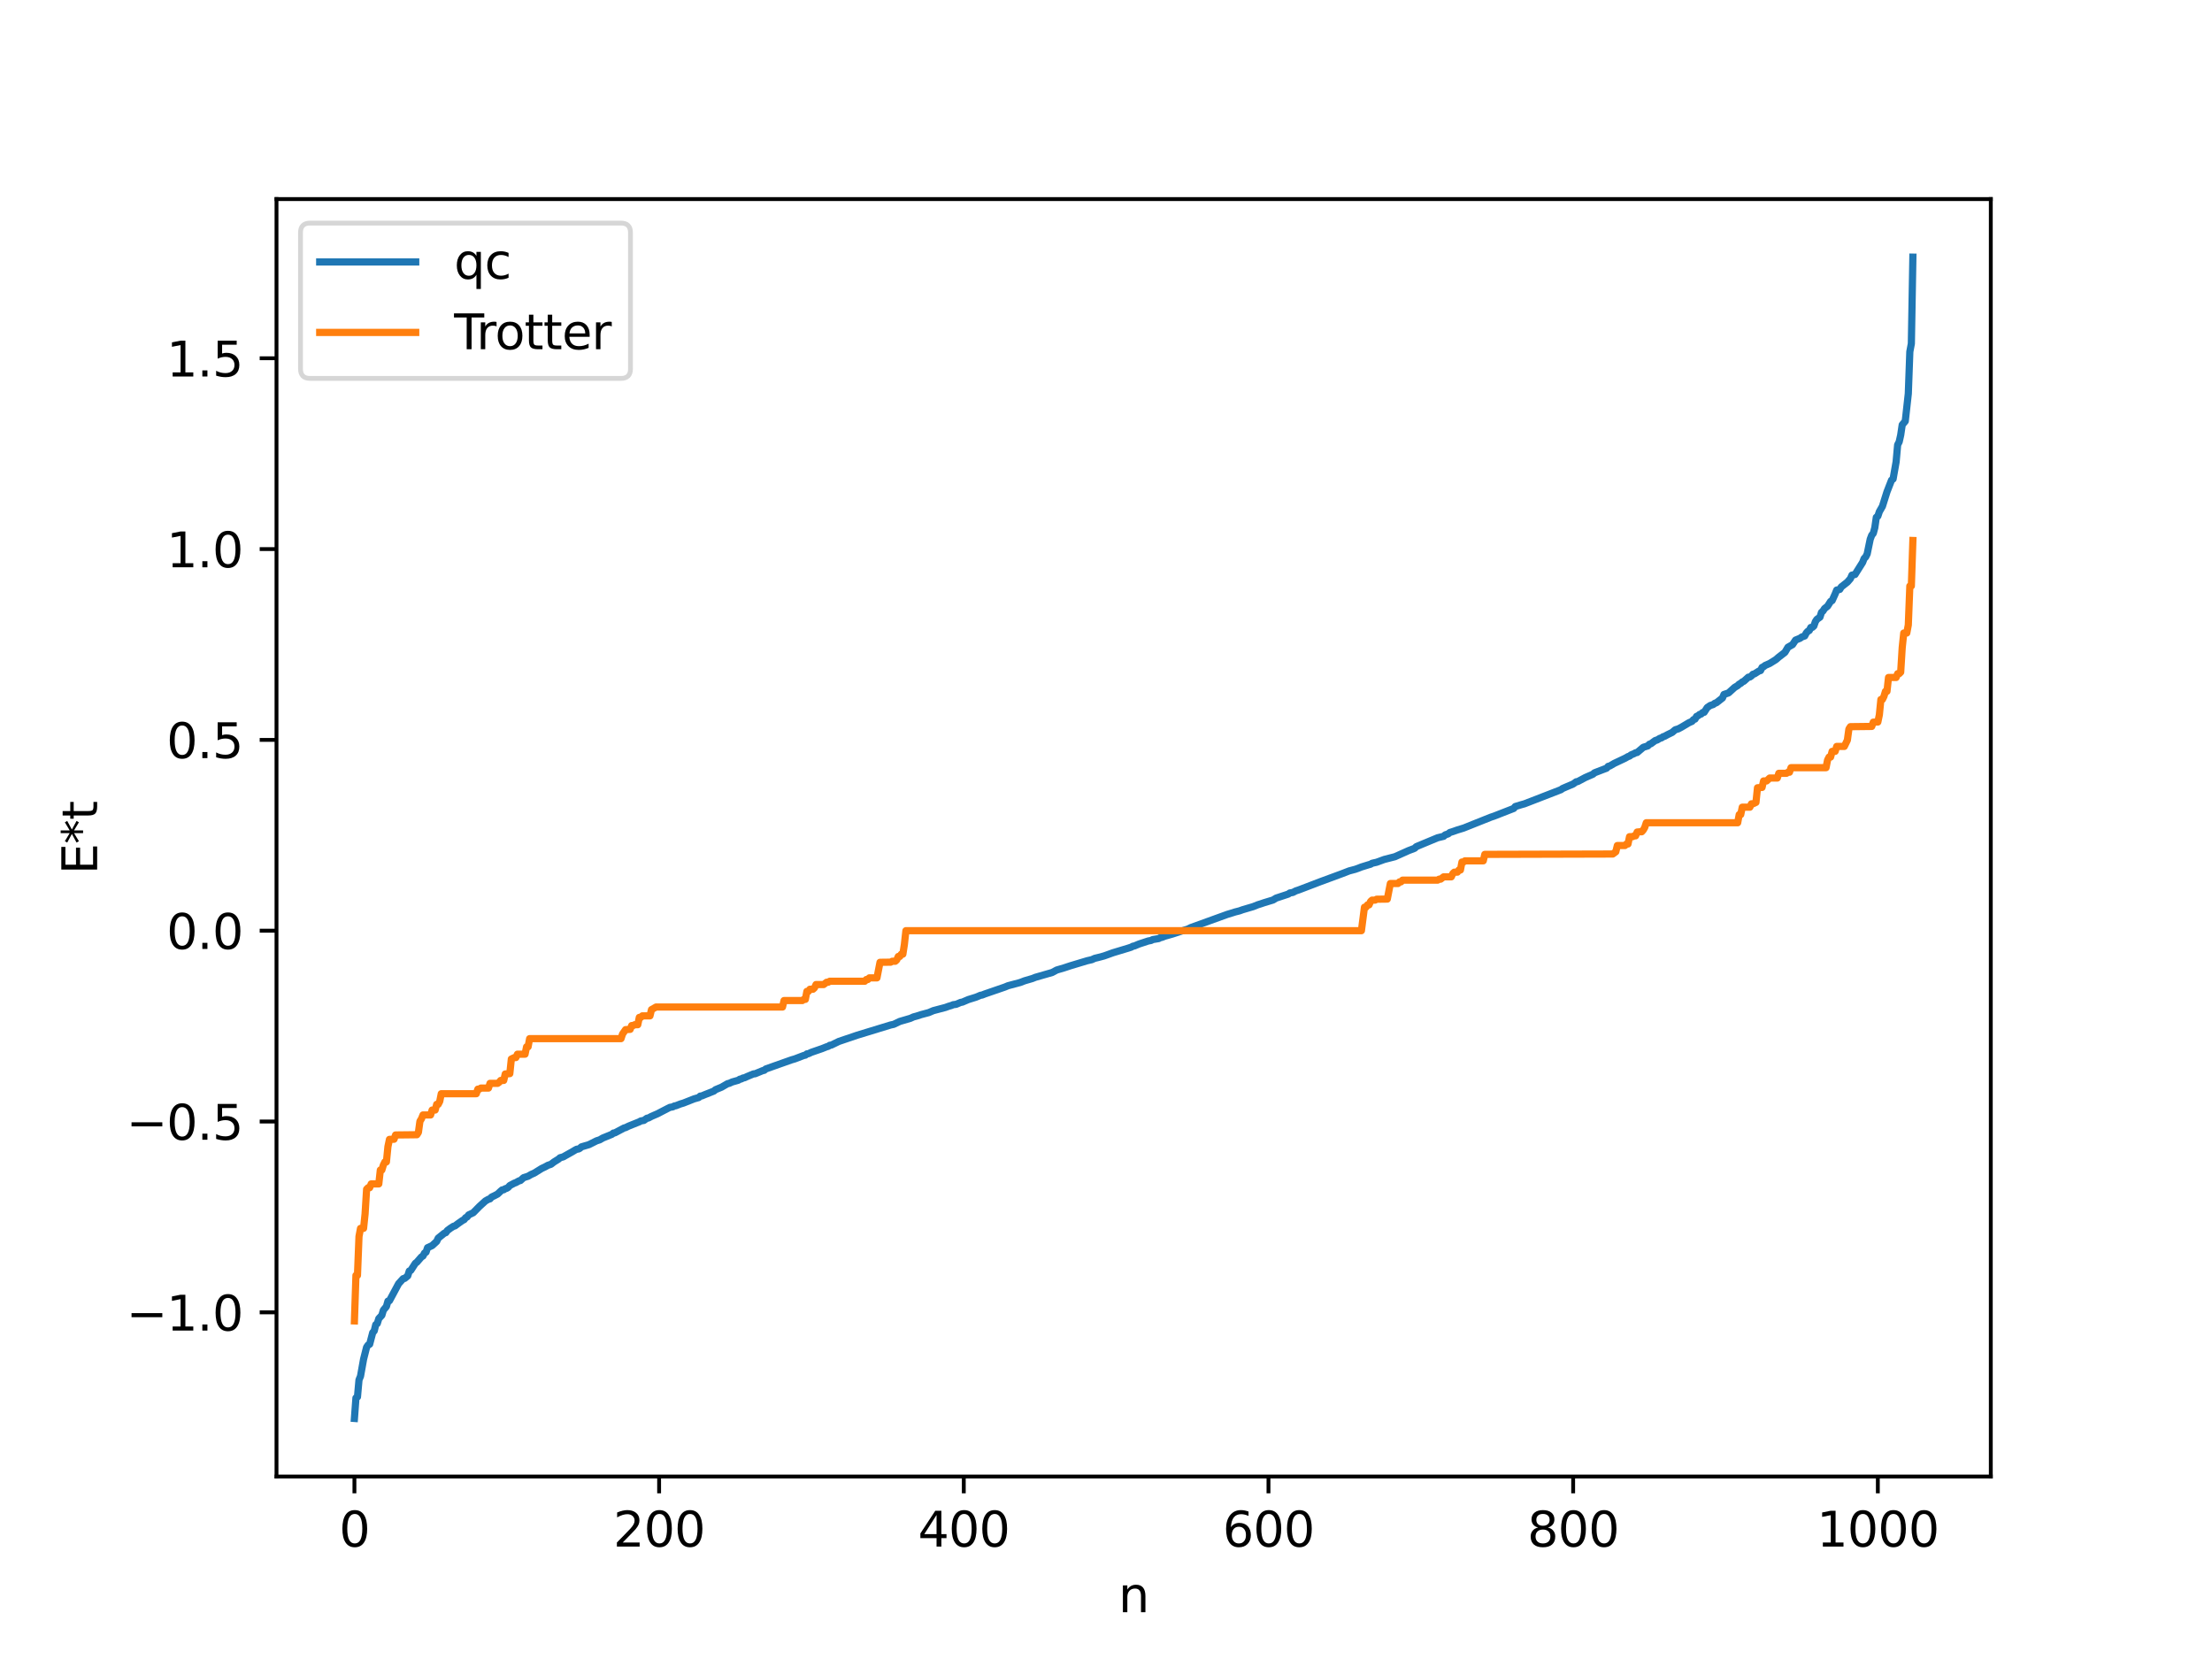 <?xml version="1.0" encoding="utf-8" standalone="no"?>
<!DOCTYPE svg PUBLIC "-//W3C//DTD SVG 1.1//EN"
  "http://www.w3.org/Graphics/SVG/1.1/DTD/svg11.dtd">
<svg xmlns:xlink="http://www.w3.org/1999/xlink" width="460.8pt" height="345.6pt" viewBox="0 0 460.8 345.6" xmlns="http://www.w3.org/2000/svg" version="1.1">
 <defs>
  <style type="text/css">*{stroke-linejoin: round; stroke-linecap: butt}</style>
 </defs>
 <g id="figure_1">
  <g id="patch_1">
   <path d="M 0 345.6 
L 460.8 345.6 
L 460.8 0 
L 0 0 
z
" style="fill: #ffffff"/>
  </g>
  <g id="axes_1">
   <g id="patch_2">
    <path d="M 57.6 307.584 
L 414.72 307.584 
L 414.72 41.472 
L 57.6 41.472 
z
" style="fill: #ffffff"/>
   </g>
   <g id="matplotlib.axis_1">
    <g id="xtick_1">
     <g id="line2d_1">
      <defs>
       <path id="m85b403eeea" d="M 0 0 
L 0 3.5 
" style="stroke: #000000; stroke-width: 0.8"/>
      </defs>
      <g>
       <use xlink:href="#m85b403eeea" x="73.833" y="307.584" style="stroke: #000000; stroke-width: 0.8"/>
      </g>
     </g>
     <g id="text_1">
      <!-- 0 -->
      <g transform="translate(70.651 322.182) scale(0.1 -0.1)">
       <defs>
        <path id="DejaVuSans-30" d="M 2034 4250 
Q 1547 4250 1301 3770 
Q 1056 3291 1056 2328 
Q 1056 1369 1301 889 
Q 1547 409 2034 409 
Q 2525 409 2770 889 
Q 3016 1369 3016 2328 
Q 3016 3291 2770 3770 
Q 2525 4250 2034 4250 
z
M 2034 4750 
Q 2819 4750 3233 4129 
Q 3647 3509 3647 2328 
Q 3647 1150 3233 529 
Q 2819 -91 2034 -91 
Q 1250 -91 836 529 
Q 422 1150 422 2328 
Q 422 3509 836 4129 
Q 1250 4750 2034 4750 
z
" transform="scale(0.016)"/>
       </defs>
       <use xlink:href="#DejaVuSans-30"/>
      </g>
     </g>
    </g>
    <g id="xtick_2">
     <g id="line2d_2">
      <g>
       <use xlink:href="#m85b403eeea" x="137.304" y="307.584" style="stroke: #000000; stroke-width: 0.8"/>
      </g>
     </g>
     <g id="text_2">
      <!-- 200 -->
      <g transform="translate(127.76 322.182) scale(0.1 -0.1)">
       <defs>
        <path id="DejaVuSans-32" d="M 1228 531 
L 3431 531 
L 3431 0 
L 469 0 
L 469 531 
Q 828 903 1448 1529 
Q 2069 2156 2228 2338 
Q 2531 2678 2651 2914 
Q 2772 3150 2772 3378 
Q 2772 3750 2511 3984 
Q 2250 4219 1831 4219 
Q 1534 4219 1204 4116 
Q 875 4013 500 3803 
L 500 4441 
Q 881 4594 1212 4672 
Q 1544 4750 1819 4750 
Q 2544 4750 2975 4387 
Q 3406 4025 3406 3419 
Q 3406 3131 3298 2873 
Q 3191 2616 2906 2266 
Q 2828 2175 2409 1742 
Q 1991 1309 1228 531 
z
" transform="scale(0.016)"/>
       </defs>
       <use xlink:href="#DejaVuSans-32"/>
       <use xlink:href="#DejaVuSans-30" x="63.623"/>
       <use xlink:href="#DejaVuSans-30" x="127.246"/>
      </g>
     </g>
    </g>
    <g id="xtick_3">
     <g id="line2d_3">
      <g>
       <use xlink:href="#m85b403eeea" x="200.775" y="307.584" style="stroke: #000000; stroke-width: 0.8"/>
      </g>
     </g>
     <g id="text_3">
      <!-- 400 -->
      <g transform="translate(191.231 322.182) scale(0.1 -0.1)">
       <defs>
        <path id="DejaVuSans-34" d="M 2419 4116 
L 825 1625 
L 2419 1625 
L 2419 4116 
z
M 2253 4666 
L 3047 4666 
L 3047 1625 
L 3713 1625 
L 3713 1100 
L 3047 1100 
L 3047 0 
L 2419 0 
L 2419 1100 
L 313 1100 
L 313 1709 
L 2253 4666 
z
" transform="scale(0.016)"/>
       </defs>
       <use xlink:href="#DejaVuSans-34"/>
       <use xlink:href="#DejaVuSans-30" x="63.623"/>
       <use xlink:href="#DejaVuSans-30" x="127.246"/>
      </g>
     </g>
    </g>
    <g id="xtick_4">
     <g id="line2d_4">
      <g>
       <use xlink:href="#m85b403eeea" x="264.246" y="307.584" style="stroke: #000000; stroke-width: 0.8"/>
      </g>
     </g>
     <g id="text_4">
      <!-- 600 -->
      <g transform="translate(254.702 322.182) scale(0.1 -0.1)">
       <defs>
        <path id="DejaVuSans-36" d="M 2113 2584 
Q 1688 2584 1439 2293 
Q 1191 2003 1191 1497 
Q 1191 994 1439 701 
Q 1688 409 2113 409 
Q 2538 409 2786 701 
Q 3034 994 3034 1497 
Q 3034 2003 2786 2293 
Q 2538 2584 2113 2584 
z
M 3366 4563 
L 3366 3988 
Q 3128 4100 2886 4159 
Q 2644 4219 2406 4219 
Q 1781 4219 1451 3797 
Q 1122 3375 1075 2522 
Q 1259 2794 1537 2939 
Q 1816 3084 2150 3084 
Q 2853 3084 3261 2657 
Q 3669 2231 3669 1497 
Q 3669 778 3244 343 
Q 2819 -91 2113 -91 
Q 1303 -91 875 529 
Q 447 1150 447 2328 
Q 447 3434 972 4092 
Q 1497 4750 2381 4750 
Q 2619 4750 2861 4703 
Q 3103 4656 3366 4563 
z
" transform="scale(0.016)"/>
       </defs>
       <use xlink:href="#DejaVuSans-36"/>
       <use xlink:href="#DejaVuSans-30" x="63.623"/>
       <use xlink:href="#DejaVuSans-30" x="127.246"/>
      </g>
     </g>
    </g>
    <g id="xtick_5">
     <g id="line2d_5">
      <g>
       <use xlink:href="#m85b403eeea" x="327.717" y="307.584" style="stroke: #000000; stroke-width: 0.8"/>
      </g>
     </g>
     <g id="text_5">
      <!-- 800 -->
      <g transform="translate(318.173 322.182) scale(0.1 -0.1)">
       <defs>
        <path id="DejaVuSans-38" d="M 2034 2216 
Q 1584 2216 1326 1975 
Q 1069 1734 1069 1313 
Q 1069 891 1326 650 
Q 1584 409 2034 409 
Q 2484 409 2743 651 
Q 3003 894 3003 1313 
Q 3003 1734 2745 1975 
Q 2488 2216 2034 2216 
z
M 1403 2484 
Q 997 2584 770 2862 
Q 544 3141 544 3541 
Q 544 4100 942 4425 
Q 1341 4750 2034 4750 
Q 2731 4750 3128 4425 
Q 3525 4100 3525 3541 
Q 3525 3141 3298 2862 
Q 3072 2584 2669 2484 
Q 3125 2378 3379 2068 
Q 3634 1759 3634 1313 
Q 3634 634 3220 271 
Q 2806 -91 2034 -91 
Q 1263 -91 848 271 
Q 434 634 434 1313 
Q 434 1759 690 2068 
Q 947 2378 1403 2484 
z
M 1172 3481 
Q 1172 3119 1398 2916 
Q 1625 2713 2034 2713 
Q 2441 2713 2670 2916 
Q 2900 3119 2900 3481 
Q 2900 3844 2670 4047 
Q 2441 4250 2034 4250 
Q 1625 4250 1398 4047 
Q 1172 3844 1172 3481 
z
" transform="scale(0.016)"/>
       </defs>
       <use xlink:href="#DejaVuSans-38"/>
       <use xlink:href="#DejaVuSans-30" x="63.623"/>
       <use xlink:href="#DejaVuSans-30" x="127.246"/>
      </g>
     </g>
    </g>
    <g id="xtick_6">
     <g id="line2d_6">
      <g>
       <use xlink:href="#m85b403eeea" x="391.188" y="307.584" style="stroke: #000000; stroke-width: 0.8"/>
      </g>
     </g>
     <g id="text_6">
      <!-- 1000 -->
      <g transform="translate(378.463 322.182) scale(0.1 -0.1)">
       <defs>
        <path id="DejaVuSans-31" d="M 794 531 
L 1825 531 
L 1825 4091 
L 703 3866 
L 703 4441 
L 1819 4666 
L 2450 4666 
L 2450 531 
L 3481 531 
L 3481 0 
L 794 0 
L 794 531 
z
" transform="scale(0.016)"/>
       </defs>
       <use xlink:href="#DejaVuSans-31"/>
       <use xlink:href="#DejaVuSans-30" x="63.623"/>
       <use xlink:href="#DejaVuSans-30" x="127.246"/>
       <use xlink:href="#DejaVuSans-30" x="190.869"/>
      </g>
     </g>
    </g>
    <g id="text_7">
     <!-- n -->
     <g transform="translate(232.991 335.861) scale(0.1 -0.1)">
      <defs>
       <path id="DejaVuSans-6e" d="M 3513 2113 
L 3513 0 
L 2938 0 
L 2938 2094 
Q 2938 2591 2744 2837 
Q 2550 3084 2163 3084 
Q 1697 3084 1428 2787 
Q 1159 2491 1159 1978 
L 1159 0 
L 581 0 
L 581 3500 
L 1159 3500 
L 1159 2956 
Q 1366 3272 1645 3428 
Q 1925 3584 2291 3584 
Q 2894 3584 3203 3211 
Q 3513 2838 3513 2113 
z
" transform="scale(0.016)"/>
      </defs>
      <use xlink:href="#DejaVuSans-6e"/>
     </g>
    </g>
   </g>
   <g id="matplotlib.axis_2">
    <g id="ytick_1">
     <g id="line2d_7">
      <defs>
       <path id="mbd62b0d27f" d="M 0 0 
L -3.5 0 
" style="stroke: #000000; stroke-width: 0.8"/>
      </defs>
      <g>
       <use xlink:href="#mbd62b0d27f" x="57.6" y="273.383" style="stroke: #000000; stroke-width: 0.8"/>
      </g>
     </g>
     <g id="text_8">
      <!-- −1.0 -->
      <g transform="translate(26.317 277.182) scale(0.1 -0.1)">
       <defs>
        <path id="DejaVuSans-2212" d="M 678 2272 
L 4684 2272 
L 4684 1741 
L 678 1741 
L 678 2272 
z
" transform="scale(0.016)"/>
        <path id="DejaVuSans-2e" d="M 684 794 
L 1344 794 
L 1344 0 
L 684 0 
L 684 794 
z
" transform="scale(0.016)"/>
       </defs>
       <use xlink:href="#DejaVuSans-2212"/>
       <use xlink:href="#DejaVuSans-31" x="83.789"/>
       <use xlink:href="#DejaVuSans-2e" x="147.412"/>
       <use xlink:href="#DejaVuSans-30" x="179.199"/>
      </g>
     </g>
    </g>
    <g id="ytick_2">
     <g id="line2d_8">
      <g>
       <use xlink:href="#mbd62b0d27f" x="57.6" y="233.632" style="stroke: #000000; stroke-width: 0.8"/>
      </g>
     </g>
     <g id="text_9">
      <!-- −0.5 -->
      <g transform="translate(26.317 237.431) scale(0.1 -0.1)">
       <defs>
        <path id="DejaVuSans-35" d="M 691 4666 
L 3169 4666 
L 3169 4134 
L 1269 4134 
L 1269 2991 
Q 1406 3038 1543 3061 
Q 1681 3084 1819 3084 
Q 2600 3084 3056 2656 
Q 3513 2228 3513 1497 
Q 3513 744 3044 326 
Q 2575 -91 1722 -91 
Q 1428 -91 1123 -41 
Q 819 9 494 109 
L 494 744 
Q 775 591 1075 516 
Q 1375 441 1709 441 
Q 2250 441 2565 725 
Q 2881 1009 2881 1497 
Q 2881 1984 2565 2268 
Q 2250 2553 1709 2553 
Q 1456 2553 1204 2497 
Q 953 2441 691 2322 
L 691 4666 
z
" transform="scale(0.016)"/>
       </defs>
       <use xlink:href="#DejaVuSans-2212"/>
       <use xlink:href="#DejaVuSans-30" x="83.789"/>
       <use xlink:href="#DejaVuSans-2e" x="147.412"/>
       <use xlink:href="#DejaVuSans-35" x="179.199"/>
      </g>
     </g>
    </g>
    <g id="ytick_3">
     <g id="line2d_9">
      <g>
       <use xlink:href="#mbd62b0d27f" x="57.6" y="193.881" style="stroke: #000000; stroke-width: 0.8"/>
      </g>
     </g>
     <g id="text_10">
      <!-- 0.0 -->
      <g transform="translate(34.697 197.681) scale(0.1 -0.1)">
       <use xlink:href="#DejaVuSans-30"/>
       <use xlink:href="#DejaVuSans-2e" x="63.623"/>
       <use xlink:href="#DejaVuSans-30" x="95.41"/>
      </g>
     </g>
    </g>
    <g id="ytick_4">
     <g id="line2d_10">
      <g>
       <use xlink:href="#mbd62b0d27f" x="57.6" y="154.131" style="stroke: #000000; stroke-width: 0.8"/>
      </g>
     </g>
     <g id="text_11">
      <!-- 0.5 -->
      <g transform="translate(34.697 157.93) scale(0.1 -0.1)">
       <use xlink:href="#DejaVuSans-30"/>
       <use xlink:href="#DejaVuSans-2e" x="63.623"/>
       <use xlink:href="#DejaVuSans-35" x="95.41"/>
      </g>
     </g>
    </g>
    <g id="ytick_5">
     <g id="line2d_11">
      <g>
       <use xlink:href="#mbd62b0d27f" x="57.6" y="114.38" style="stroke: #000000; stroke-width: 0.8"/>
      </g>
     </g>
     <g id="text_12">
      <!-- 1.0 -->
      <g transform="translate(34.697 118.179) scale(0.1 -0.1)">
       <use xlink:href="#DejaVuSans-31"/>
       <use xlink:href="#DejaVuSans-2e" x="63.623"/>
       <use xlink:href="#DejaVuSans-30" x="95.41"/>
      </g>
     </g>
    </g>
    <g id="ytick_6">
     <g id="line2d_12">
      <g>
       <use xlink:href="#mbd62b0d27f" x="57.6" y="74.629" style="stroke: #000000; stroke-width: 0.8"/>
      </g>
     </g>
     <g id="text_13">
      <!-- 1.5 -->
      <g transform="translate(34.697 78.429) scale(0.1 -0.1)">
       <use xlink:href="#DejaVuSans-31"/>
       <use xlink:href="#DejaVuSans-2e" x="63.623"/>
       <use xlink:href="#DejaVuSans-35" x="95.41"/>
      </g>
     </g>
    </g>
    <g id="text_14">
     <!-- E*t -->
     <g transform="translate(20.238 182.148) rotate(-90) scale(0.1 -0.1)">
      <defs>
       <path id="DejaVuSans-45" d="M 628 4666 
L 3578 4666 
L 3578 4134 
L 1259 4134 
L 1259 2753 
L 3481 2753 
L 3481 2222 
L 1259 2222 
L 1259 531 
L 3634 531 
L 3634 0 
L 628 0 
L 628 4666 
z
" transform="scale(0.016)"/>
       <path id="DejaVuSans-2a" d="M 3009 3897 
L 1888 3291 
L 3009 2681 
L 2828 2375 
L 1778 3009 
L 1778 1831 
L 1422 1831 
L 1422 3009 
L 372 2375 
L 191 2681 
L 1313 3291 
L 191 3897 
L 372 4206 
L 1422 3572 
L 1422 4750 
L 1778 4750 
L 1778 3572 
L 2828 4206 
L 3009 3897 
z
" transform="scale(0.016)"/>
       <path id="DejaVuSans-74" d="M 1172 4494 
L 1172 3500 
L 2356 3500 
L 2356 3053 
L 1172 3053 
L 1172 1153 
Q 1172 725 1289 603 
Q 1406 481 1766 481 
L 2356 481 
L 2356 0 
L 1766 0 
Q 1100 0 847 248 
Q 594 497 594 1153 
L 594 3053 
L 172 3053 
L 172 3500 
L 594 3500 
L 594 4494 
L 1172 4494 
z
" transform="scale(0.016)"/>
      </defs>
      <use xlink:href="#DejaVuSans-45"/>
      <use xlink:href="#DejaVuSans-2a" x="63.184"/>
      <use xlink:href="#DejaVuSans-74" x="113.184"/>
     </g>
    </g>
   </g>
   <g id="line2d_13">
    <path d="M 73.833 295.488 
L 74.15 291.214 
L 74.467 291.001 
L 74.785 287.461 
L 75.102 286.69 
L 75.737 283.149 
L 76.372 280.64 
L 76.689 280.193 
L 77.006 280.027 
L 77.641 277.614 
L 77.958 277.252 
L 78.276 275.95 
L 78.593 275.714 
L 78.91 274.688 
L 79.545 273.998 
L 79.862 272.934 
L 80.497 272.171 
L 80.815 271.051 
L 81.132 270.966 
L 83.036 267.416 
L 83.988 266.364 
L 84.305 266.313 
L 84.94 265.784 
L 85.258 264.783 
L 85.575 264.644 
L 86.527 263.167 
L 86.844 262.933 
L 87.796 261.836 
L 88.114 261.647 
L 88.431 261.039 
L 88.748 260.852 
L 89.066 259.919 
L 90.018 259.482 
L 90.97 258.609 
L 91.287 257.929 
L 92.557 256.896 
L 92.874 256.787 
L 93.191 256.344 
L 93.826 255.871 
L 94.461 255.46 
L 94.778 255.381 
L 95.413 254.901 
L 96.365 254.231 
L 96.682 254.08 
L 97 253.668 
L 97.317 253.508 
L 97.634 253.085 
L 98.586 252.633 
L 99.856 251.338 
L 101.125 250.183 
L 101.76 249.825 
L 102.077 249.744 
L 102.395 249.376 
L 103.029 249.075 
L 103.664 248.739 
L 104.299 248.138 
L 104.616 247.873 
L 104.934 247.851 
L 105.251 247.626 
L 105.568 247.541 
L 105.886 247.335 
L 106.203 246.968 
L 107.155 246.47 
L 107.472 246.356 
L 108.107 246.002 
L 108.424 245.92 
L 109.059 245.331 
L 110.011 245.032 
L 110.646 244.662 
L 111.281 244.384 
L 112.867 243.401 
L 113.502 243.107 
L 114.137 242.755 
L 114.772 242.543 
L 115.406 242.055 
L 116.358 241.463 
L 116.676 241.178 
L 117.31 241.005 
L 119.215 239.938 
L 119.849 239.557 
L 120.167 239.39 
L 120.484 239.373 
L 120.801 239.209 
L 121.119 238.914 
L 122.705 238.444 
L 124.292 237.648 
L 124.927 237.447 
L 125.562 237.076 
L 127.148 236.428 
L 127.466 236.302 
L 127.783 236.038 
L 128.1 235.992 
L 130.005 234.979 
L 130.322 234.903 
L 130.957 234.588 
L 133.178 233.697 
L 133.496 233.51 
L 134.13 233.404 
L 134.765 232.951 
L 135.082 232.9 
L 135.717 232.558 
L 136.986 232.011 
L 137.939 231.513 
L 139.525 230.691 
L 140.16 230.577 
L 140.477 230.39 
L 140.795 230.347 
L 141.747 229.975 
L 142.381 229.786 
L 144.603 228.909 
L 145.555 228.641 
L 145.872 228.337 
L 146.19 228.305 
L 146.824 228.038 
L 148.729 227.283 
L 149.046 227.004 
L 150.315 226.477 
L 151.585 225.741 
L 151.902 225.682 
L 152.537 225.392 
L 153.806 225.033 
L 154.124 224.813 
L 154.441 224.769 
L 154.758 224.569 
L 155.076 224.524 
L 155.71 224.236 
L 156.98 223.706 
L 157.297 223.689 
L 158.884 223.032 
L 159.201 222.967 
L 159.519 222.687 
L 164.914 220.778 
L 165.548 220.597 
L 167.453 219.87 
L 167.77 219.807 
L 168.087 219.543 
L 168.405 219.506 
L 169.039 219.21 
L 171.261 218.442 
L 172.213 218.059 
L 172.53 217.977 
L 172.848 217.755 
L 173.165 217.717 
L 174.752 216.946 
L 178.56 215.656 
L 185.542 213.522 
L 186.177 213.386 
L 187.446 212.781 
L 189.667 212.13 
L 190.302 211.84 
L 190.937 211.673 
L 191.889 211.364 
L 193.476 210.941 
L 194.428 210.535 
L 196.967 209.865 
L 197.601 209.633 
L 198.236 209.446 
L 198.553 209.303 
L 199.188 209.217 
L 200.14 208.813 
L 200.458 208.768 
L 201.727 208.226 
L 203.314 207.734 
L 204.266 207.334 
L 204.583 207.287 
L 205.218 207.036 
L 209.343 205.617 
L 209.978 205.349 
L 212.517 204.673 
L 213.469 204.309 
L 215.056 203.845 
L 215.691 203.591 
L 219.181 202.588 
L 220.134 202.075 
L 221.72 201.608 
L 222.99 201.187 
L 226.481 200.138 
L 227.433 199.92 
L 228.067 199.636 
L 228.702 199.485 
L 229.972 199.148 
L 230.606 198.924 
L 231.876 198.465 
L 235.049 197.51 
L 235.684 197.299 
L 236.001 197.109 
L 236.319 197.058 
L 237.271 196.659 
L 239.175 196.031 
L 239.81 195.908 
L 240.127 195.731 
L 241.396 195.518 
L 241.714 195.322 
L 242.031 195.278 
L 242.666 195.027 
L 244.253 194.576 
L 246.791 193.744 
L 247.426 193.553 
L 248.061 193.235 
L 255.677 190.48 
L 256.629 190.194 
L 257.264 189.99 
L 258.216 189.747 
L 258.851 189.517 
L 261.072 188.861 
L 262.024 188.479 
L 262.659 188.283 
L 263.294 188.064 
L 265.198 187.486 
L 265.833 187.094 
L 268.372 186.256 
L 268.689 186.025 
L 269.324 185.912 
L 269.958 185.582 
L 270.593 185.374 
L 275.036 183.674 
L 279.479 182.037 
L 281.066 181.424 
L 282.335 181.087 
L 282.97 180.861 
L 283.605 180.609 
L 285.191 180.121 
L 285.509 180.037 
L 285.826 179.836 
L 286.778 179.622 
L 288.365 179.041 
L 290.586 178.471 
L 293.443 177.192 
L 294.712 176.707 
L 295.029 176.375 
L 299.472 174.526 
L 300.742 174.218 
L 301.059 173.919 
L 301.694 173.709 
L 302.011 173.425 
L 302.646 173.234 
L 303.598 172.898 
L 304.867 172.51 
L 310.58 170.23 
L 311.215 170.02 
L 315.34 168.41 
L 315.658 168.014 
L 316.927 167.629 
L 317.562 167.454 
L 325.178 164.505 
L 325.496 164.269 
L 326.13 163.991 
L 327.717 163.318 
L 328.352 162.86 
L 328.669 162.816 
L 330.256 161.97 
L 331.843 161.281 
L 332.16 160.993 
L 334.699 160.017 
L 335.016 159.644 
L 335.334 159.578 
L 336.286 159.022 
L 338.507 157.974 
L 339.142 157.61 
L 339.459 157.514 
L 339.777 157.257 
L 340.411 156.995 
L 340.729 156.808 
L 341.046 156.762 
L 341.998 155.961 
L 342.315 155.68 
L 343.267 155.386 
L 343.585 155.041 
L 343.902 154.942 
L 344.854 154.242 
L 345.172 154.178 
L 345.806 153.794 
L 346.124 153.72 
L 346.441 153.476 
L 346.758 153.389 
L 347.393 153.038 
L 348.345 152.574 
L 348.98 152.025 
L 349.615 151.838 
L 350.249 151.502 
L 351.836 150.557 
L 352.471 150.278 
L 352.788 149.907 
L 353.105 149.803 
L 353.423 149.241 
L 353.74 149.103 
L 354.058 148.832 
L 354.375 148.75 
L 354.692 148.434 
L 355.01 148.386 
L 355.644 147.396 
L 356.279 146.966 
L 356.914 146.758 
L 357.231 146.496 
L 357.548 146.407 
L 358.818 145.408 
L 359.135 144.666 
L 360.087 144.349 
L 361.357 143.197 
L 361.991 142.823 
L 362.309 142.505 
L 362.626 142.364 
L 362.943 142.057 
L 363.261 141.928 
L 364.213 141.071 
L 364.53 141.033 
L 364.848 140.816 
L 365.165 140.461 
L 365.482 140.386 
L 366.434 139.78 
L 366.752 139.69 
L 367.069 139.03 
L 367.386 138.894 
L 367.704 138.628 
L 368.656 138.212 
L 369.925 137.423 
L 370.56 136.876 
L 371.829 135.9 
L 372.464 134.831 
L 373.416 134.287 
L 374.051 133.339 
L 375.003 132.952 
L 375.32 132.706 
L 375.955 132.483 
L 376.272 131.873 
L 376.59 131.515 
L 376.907 131.346 
L 377.224 130.711 
L 377.542 130.69 
L 377.859 130.406 
L 378.177 129.495 
L 378.494 129.018 
L 379.129 128.566 
L 379.446 127.57 
L 379.763 127.282 
L 380.081 126.78 
L 380.715 126.283 
L 381.35 125.283 
L 381.667 125.117 
L 382.302 123.711 
L 382.62 122.918 
L 383.254 122.785 
L 383.572 122.263 
L 384.841 121.269 
L 385.476 120.539 
L 385.793 119.811 
L 386.428 119.683 
L 388.015 117.16 
L 388.332 116.342 
L 388.649 116.036 
L 388.967 115.391 
L 389.601 112.324 
L 389.919 111.487 
L 390.236 111.113 
L 390.553 109.942 
L 390.871 107.761 
L 391.188 107.526 
L 391.505 106.585 
L 392.14 105.48 
L 393.092 102.455 
L 394.044 100.016 
L 394.362 99.794 
L 394.996 96.21 
L 395.314 92.662 
L 395.631 92.048 
L 395.948 90.64 
L 396.266 88.495 
L 396.9 87.74 
L 397.535 82.004 
L 397.853 73.267 
L 398.17 71.587 
L 398.487 53.568 
L 398.487 53.568 
" clip-path="url(#p95d23429b3)" style="fill: none; stroke: #1f77b4; stroke-width: 1.5; stroke-linecap: square"/>
   </g>
   <g id="line2d_14">
    <path d="M 73.833 275.17 
L 74.15 265.684 
L 74.467 265.684 
L 74.785 257.576 
L 75.102 255.892 
L 75.737 255.892 
L 76.054 252.858 
L 76.372 247.737 
L 76.689 247.423 
L 77.006 247.423 
L 77.324 246.63 
L 78.91 246.63 
L 79.228 243.741 
L 79.545 243.741 
L 79.862 242.695 
L 80.18 242.049 
L 80.497 242.049 
L 80.815 238.854 
L 81.132 237.35 
L 82.084 237.324 
L 82.401 236.434 
L 86.844 236.384 
L 87.162 235.896 
L 87.479 233.581 
L 87.796 233.069 
L 88.114 232.268 
L 89.7 232.268 
L 90.018 231.244 
L 90.653 231.244 
L 90.97 230.054 
L 91.287 230.054 
L 91.605 229.435 
L 91.922 227.841 
L 99.221 227.841 
L 99.539 226.891 
L 99.856 226.891 
L 100.173 226.666 
L 101.76 226.666 
L 102.077 225.682 
L 103.664 225.682 
L 103.981 225.46 
L 104.299 225.076 
L 104.934 225.076 
L 105.251 223.726 
L 106.203 223.658 
L 106.52 220.611 
L 107.155 220.31 
L 107.472 220.31 
L 107.79 219.608 
L 109.377 219.608 
L 109.694 218.069 
L 110.011 218.069 
L 110.329 216.368 
L 129.37 216.368 
L 129.687 215.401 
L 130.322 214.492 
L 131.274 214.434 
L 131.591 213.643 
L 131.909 213.643 
L 132.226 213.463 
L 132.861 213.463 
L 133.178 211.94 
L 133.496 211.94 
L 133.813 211.622 
L 135.4 211.622 
L 135.717 210.324 
L 136.669 209.782 
L 163.01 209.782 
L 163.327 208.434 
L 167.135 208.434 
L 167.453 208.188 
L 167.77 208.188 
L 168.087 206.521 
L 168.405 206.521 
L 168.722 206.076 
L 169.357 206.076 
L 169.674 205.788 
L 169.991 205.101 
L 171.578 205.101 
L 172.213 204.616 
L 172.53 204.616 
L 172.848 204.41 
L 180.147 204.41 
L 180.464 204.056 
L 180.781 204.056 
L 181.099 203.708 
L 182.686 203.708 
L 183.32 200.467 
L 185.542 200.439 
L 185.859 200.25 
L 186.494 200.25 
L 186.811 199.966 
L 187.129 199.253 
L 187.446 199.253 
L 187.763 198.77 
L 188.081 198.77 
L 188.398 196.755 
L 188.715 193.881 
L 283.605 193.881 
L 284.239 188.992 
L 284.557 188.992 
L 284.874 188.509 
L 285.191 188.509 
L 285.509 187.797 
L 285.826 187.512 
L 286.461 187.512 
L 286.778 187.324 
L 289 187.295 
L 289.634 184.054 
L 291.221 184.054 
L 291.539 183.707 
L 291.856 183.707 
L 292.173 183.353 
L 299.472 183.353 
L 299.79 183.147 
L 300.107 183.147 
L 300.742 182.662 
L 302.329 182.662 
L 302.646 181.974 
L 302.963 181.687 
L 303.598 181.687 
L 303.915 181.242 
L 304.233 181.242 
L 304.55 179.575 
L 304.867 179.575 
L 305.185 179.328 
L 308.993 179.328 
L 309.31 177.981 
L 335.968 177.907 
L 336.603 177.439 
L 336.92 176.141 
L 338.507 176.141 
L 338.824 175.822 
L 339.142 175.822 
L 339.459 174.3 
L 340.094 174.3 
L 340.411 174.119 
L 340.729 174.119 
L 341.046 173.329 
L 341.681 173.271 
L 341.998 173.271 
L 342.315 172.919 
L 342.633 172.362 
L 342.95 171.395 
L 361.991 171.395 
L 362.309 169.694 
L 362.626 169.694 
L 362.943 168.154 
L 364.53 168.154 
L 364.848 167.453 
L 365.165 167.453 
L 365.8 167.152 
L 366.117 164.105 
L 367.069 164.037 
L 367.386 162.687 
L 368.021 162.687 
L 368.656 162.081 
L 370.243 162.081 
L 370.56 161.096 
L 372.147 161.096 
L 372.464 160.872 
L 372.781 160.872 
L 373.099 159.922 
L 380.398 159.922 
L 380.715 158.328 
L 381.033 157.708 
L 381.35 157.708 
L 381.667 156.519 
L 382.302 156.519 
L 382.62 155.495 
L 384.206 155.495 
L 384.841 154.182 
L 385.158 151.866 
L 385.476 151.379 
L 389.919 151.328 
L 390.236 150.438 
L 391.188 150.413 
L 391.505 148.909 
L 391.823 145.714 
L 392.14 145.714 
L 392.458 145.068 
L 392.775 144.022 
L 393.092 144.022 
L 393.41 141.132 
L 394.996 141.132 
L 395.314 140.34 
L 395.631 140.34 
L 395.948 140.026 
L 396.266 134.904 
L 396.583 131.871 
L 397.218 131.871 
L 397.535 130.186 
L 397.853 122.078 
L 398.17 122.078 
L 398.487 112.593 
L 398.487 112.593 
" clip-path="url(#p95d23429b3)" style="fill: none; stroke: #ff7f0e; stroke-width: 1.5; stroke-linecap: square"/>
   </g>
   <g id="patch_3">
    <path d="M 57.6 307.584 
L 57.6 41.472 
" style="fill: none; stroke: #000000; stroke-width: 0.8; stroke-linejoin: miter; stroke-linecap: square"/>
   </g>
   <g id="patch_4">
    <path d="M 414.72 307.584 
L 414.72 41.472 
" style="fill: none; stroke: #000000; stroke-width: 0.8; stroke-linejoin: miter; stroke-linecap: square"/>
   </g>
   <g id="patch_5">
    <path d="M 57.6 307.584 
L 414.72 307.584 
" style="fill: none; stroke: #000000; stroke-width: 0.8; stroke-linejoin: miter; stroke-linecap: square"/>
   </g>
   <g id="patch_6">
    <path d="M 57.6 41.472 
L 414.72 41.472 
" style="fill: none; stroke: #000000; stroke-width: 0.8; stroke-linejoin: miter; stroke-linecap: square"/>
   </g>
   <g id="legend_1">
    <g id="patch_7">
     <path d="M 64.6 78.828 
L 129.342 78.828 
Q 131.342 78.828 131.342 76.828 
L 131.342 48.472 
Q 131.342 46.472 129.342 46.472 
L 64.6 46.472 
Q 62.6 46.472 62.6 48.472 
L 62.6 76.828 
Q 62.6 78.828 64.6 78.828 
z
" style="fill: #ffffff; opacity: 0.8; stroke: #cccccc; stroke-linejoin: miter"/>
    </g>
    <g id="line2d_15">
     <path d="M 66.6 54.57 
L 76.6 54.57 
L 86.6 54.57 
" style="fill: none; stroke: #1f77b4; stroke-width: 1.5; stroke-linecap: square"/>
    </g>
    <g id="text_15">
     <!-- qc -->
     <g transform="translate(94.6 58.07) scale(0.1 -0.1)">
      <defs>
       <path id="DejaVuSans-71" d="M 947 1747 
Q 947 1113 1208 752 
Q 1469 391 1925 391 
Q 2381 391 2643 752 
Q 2906 1113 2906 1747 
Q 2906 2381 2643 2742 
Q 2381 3103 1925 3103 
Q 1469 3103 1208 2742 
Q 947 2381 947 1747 
z
M 2906 525 
Q 2725 213 2448 61 
Q 2172 -91 1784 -91 
Q 1150 -91 751 415 
Q 353 922 353 1747 
Q 353 2572 751 3078 
Q 1150 3584 1784 3584 
Q 2172 3584 2448 3432 
Q 2725 3281 2906 2969 
L 2906 3500 
L 3481 3500 
L 3481 -1331 
L 2906 -1331 
L 2906 525 
z
" transform="scale(0.016)"/>
       <path id="DejaVuSans-63" d="M 3122 3366 
L 3122 2828 
Q 2878 2963 2633 3030 
Q 2388 3097 2138 3097 
Q 1578 3097 1268 2742 
Q 959 2388 959 1747 
Q 959 1106 1268 751 
Q 1578 397 2138 397 
Q 2388 397 2633 464 
Q 2878 531 3122 666 
L 3122 134 
Q 2881 22 2623 -34 
Q 2366 -91 2075 -91 
Q 1284 -91 818 406 
Q 353 903 353 1747 
Q 353 2603 823 3093 
Q 1294 3584 2113 3584 
Q 2378 3584 2631 3529 
Q 2884 3475 3122 3366 
z
" transform="scale(0.016)"/>
      </defs>
      <use xlink:href="#DejaVuSans-71"/>
      <use xlink:href="#DejaVuSans-63" x="63.477"/>
     </g>
    </g>
    <g id="line2d_16">
     <path d="M 66.6 69.249 
L 76.6 69.249 
L 86.6 69.249 
" style="fill: none; stroke: #ff7f0e; stroke-width: 1.5; stroke-linecap: square"/>
    </g>
    <g id="text_16">
     <!-- Trotter -->
     <g transform="translate(94.6 72.749) scale(0.1 -0.1)">
      <defs>
       <path id="DejaVuSans-54" d="M -19 4666 
L 3928 4666 
L 3928 4134 
L 2272 4134 
L 2272 0 
L 1638 0 
L 1638 4134 
L -19 4134 
L -19 4666 
z
" transform="scale(0.016)"/>
       <path id="DejaVuSans-72" d="M 2631 2963 
Q 2534 3019 2420 3045 
Q 2306 3072 2169 3072 
Q 1681 3072 1420 2755 
Q 1159 2438 1159 1844 
L 1159 0 
L 581 0 
L 581 3500 
L 1159 3500 
L 1159 2956 
Q 1341 3275 1631 3429 
Q 1922 3584 2338 3584 
Q 2397 3584 2469 3576 
Q 2541 3569 2628 3553 
L 2631 2963 
z
" transform="scale(0.016)"/>
       <path id="DejaVuSans-6f" d="M 1959 3097 
Q 1497 3097 1228 2736 
Q 959 2375 959 1747 
Q 959 1119 1226 758 
Q 1494 397 1959 397 
Q 2419 397 2687 759 
Q 2956 1122 2956 1747 
Q 2956 2369 2687 2733 
Q 2419 3097 1959 3097 
z
M 1959 3584 
Q 2709 3584 3137 3096 
Q 3566 2609 3566 1747 
Q 3566 888 3137 398 
Q 2709 -91 1959 -91 
Q 1206 -91 779 398 
Q 353 888 353 1747 
Q 353 2609 779 3096 
Q 1206 3584 1959 3584 
z
" transform="scale(0.016)"/>
       <path id="DejaVuSans-65" d="M 3597 1894 
L 3597 1613 
L 953 1613 
Q 991 1019 1311 708 
Q 1631 397 2203 397 
Q 2534 397 2845 478 
Q 3156 559 3463 722 
L 3463 178 
Q 3153 47 2828 -22 
Q 2503 -91 2169 -91 
Q 1331 -91 842 396 
Q 353 884 353 1716 
Q 353 2575 817 3079 
Q 1281 3584 2069 3584 
Q 2775 3584 3186 3129 
Q 3597 2675 3597 1894 
z
M 3022 2063 
Q 3016 2534 2758 2815 
Q 2500 3097 2075 3097 
Q 1594 3097 1305 2825 
Q 1016 2553 972 2059 
L 3022 2063 
z
" transform="scale(0.016)"/>
      </defs>
      <use xlink:href="#DejaVuSans-54"/>
      <use xlink:href="#DejaVuSans-72" x="46.334"/>
      <use xlink:href="#DejaVuSans-6f" x="85.197"/>
      <use xlink:href="#DejaVuSans-74" x="146.379"/>
      <use xlink:href="#DejaVuSans-74" x="185.588"/>
      <use xlink:href="#DejaVuSans-65" x="224.797"/>
      <use xlink:href="#DejaVuSans-72" x="286.32"/>
     </g>
    </g>
   </g>
  </g>
 </g>
 <defs>
  <clipPath id="p95d23429b3">
   <rect x="57.6" y="41.472" width="357.12" height="266.112"/>
  </clipPath>
 </defs>
</svg>
